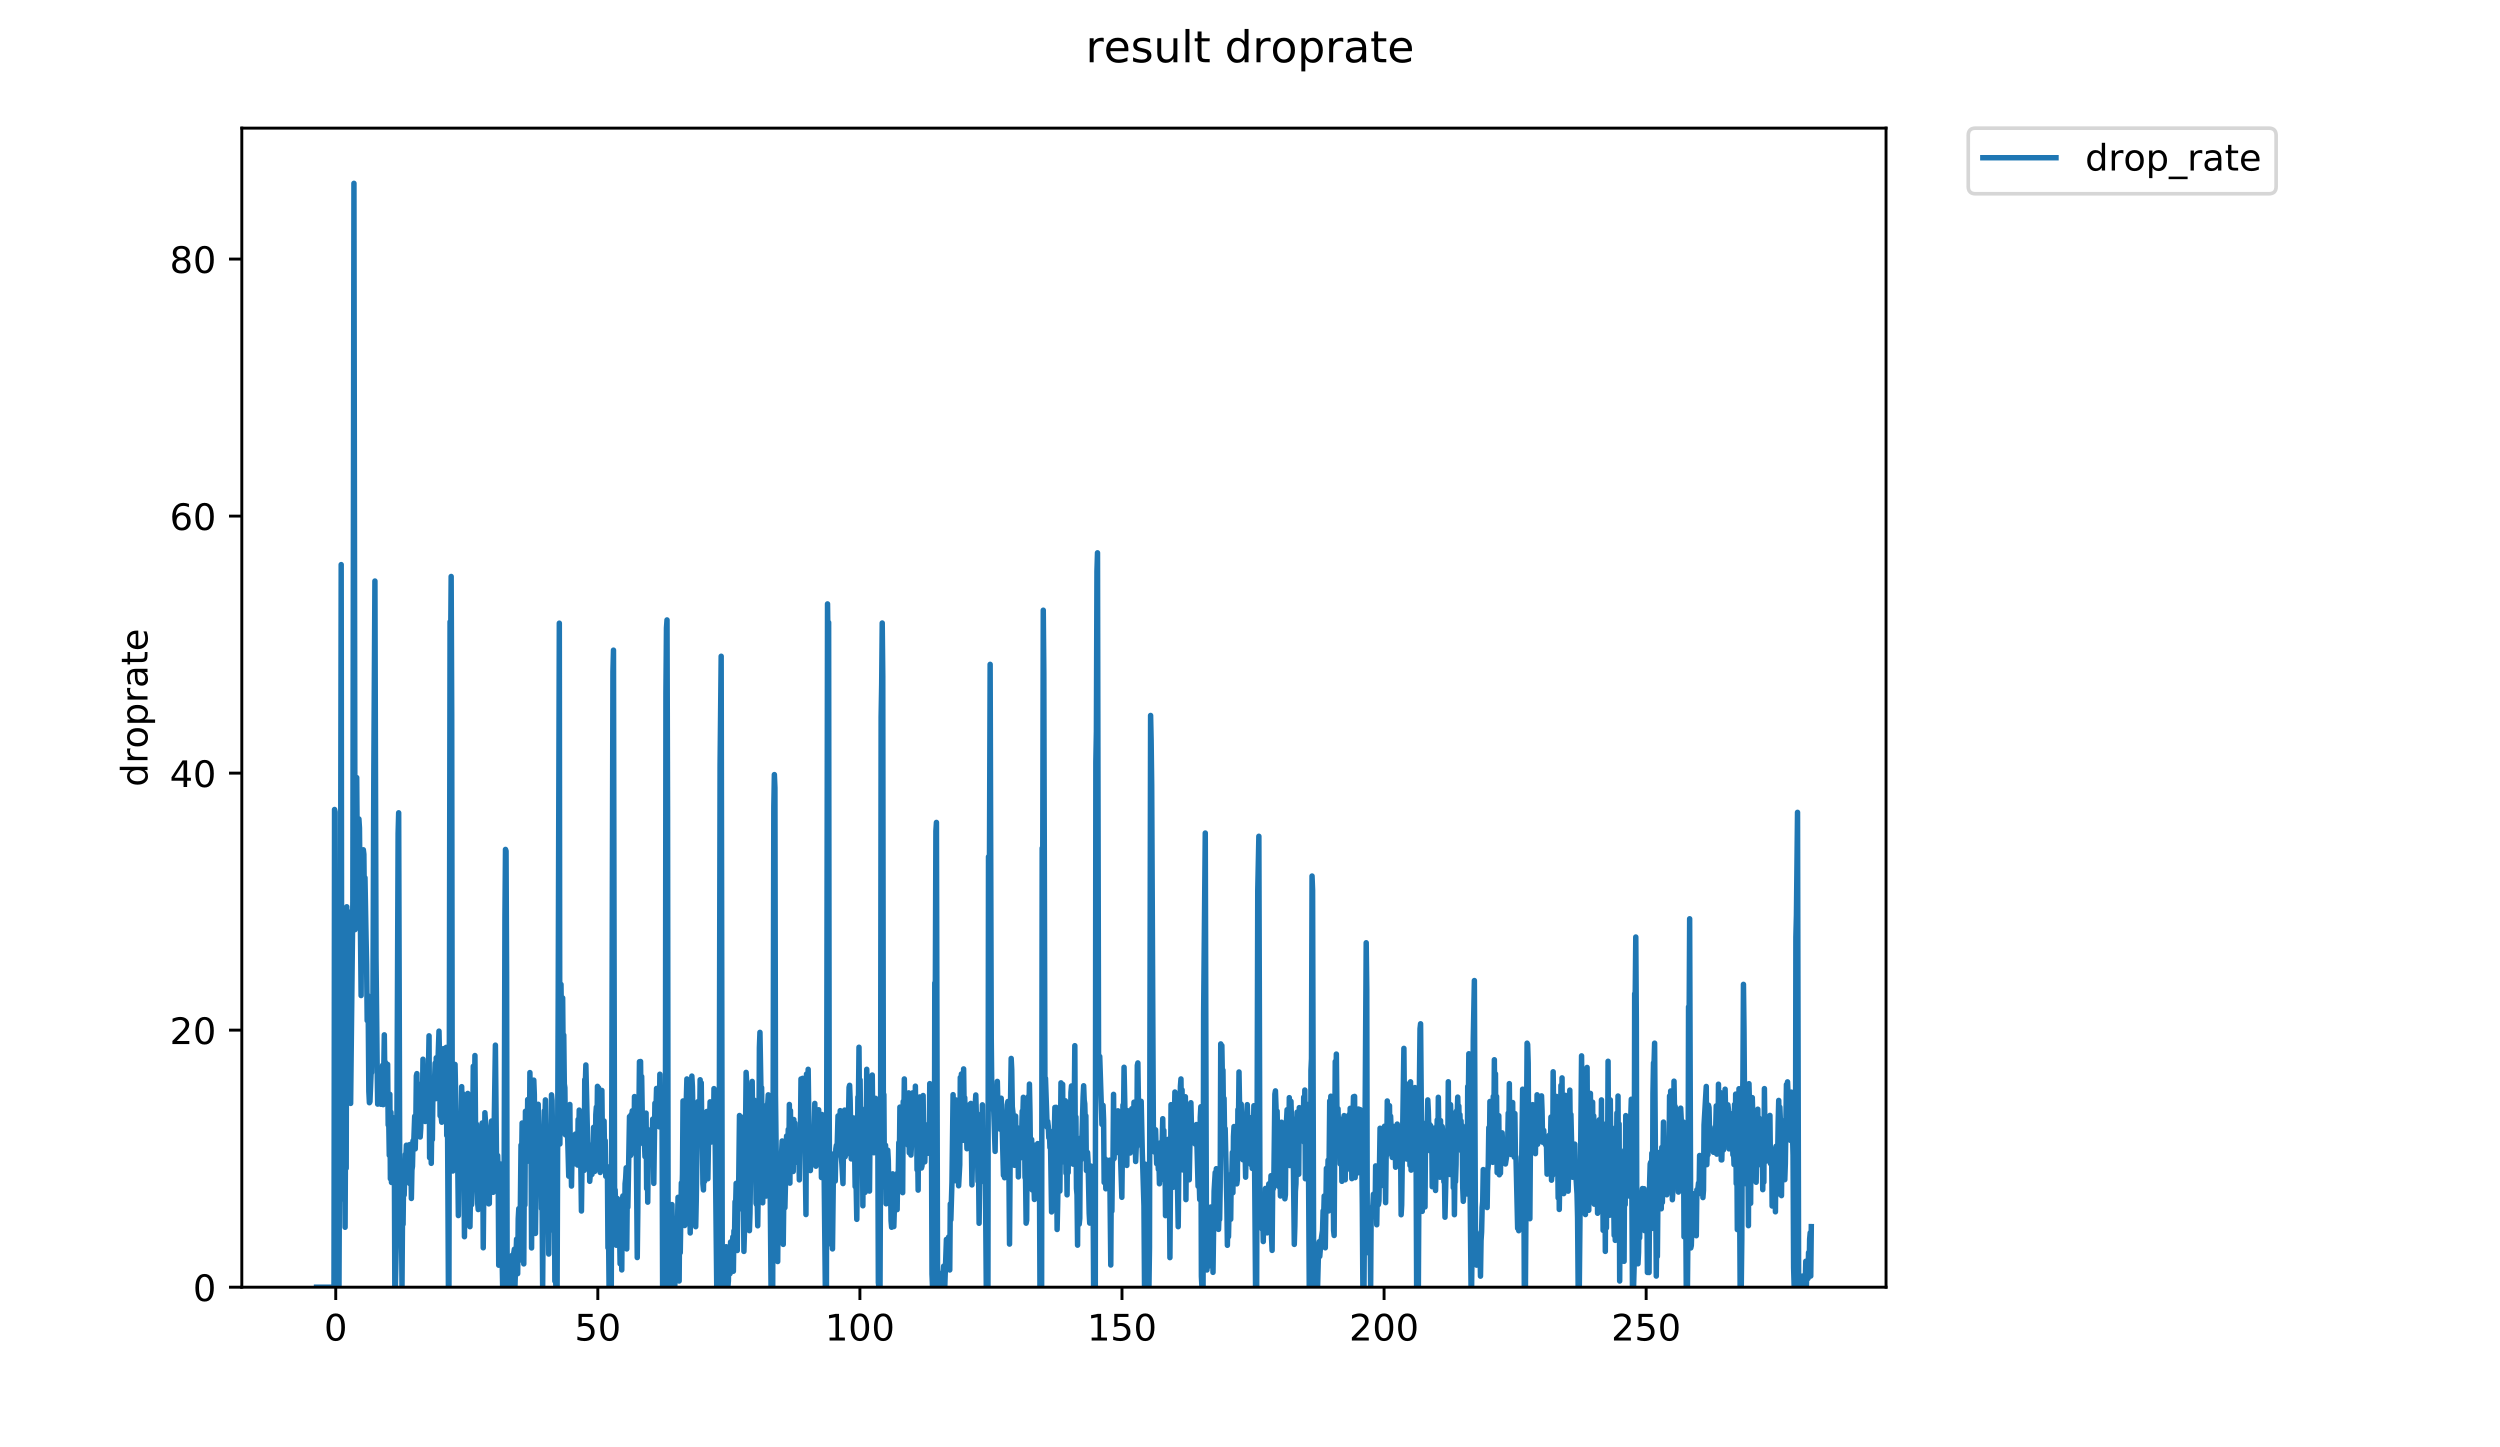 <?xml version="1.0" encoding="utf-8" standalone="no"?>
<!DOCTYPE svg PUBLIC "-//W3C//DTD SVG 1.1//EN"
  "http://www.w3.org/Graphics/SVG/1.1/DTD/svg11.dtd">
<!-- Created with matplotlib (https://matplotlib.org/) -->
<svg height="396pt" version="1.1" viewBox="0 0 684 396" width="684pt" xmlns="http://www.w3.org/2000/svg" xmlns:xlink="http://www.w3.org/1999/xlink">
 <defs>
  <style type="text/css">
*{stroke-linecap:butt;stroke-linejoin:round;}
  </style>
 </defs>
 <g id="figure_1">
  <g id="patch_1">
   <path d="M 0 396 
L 684 396 
L 684 0 
L 0 0 
z
" style="fill:#ffffff;"/>
  </g>
  <g id="axes_1">
   <g id="patch_2">
    <path d="M 66.159 352.174 
L 516.019 352.174 
L 516.019 35.062 
L 66.159 35.062 
z
" style="fill:#ffffff;"/>
   </g>
   <g id="matplotlib.axis_1">
    <g id="xtick_1">
     <g id="line2d_1">
      <defs>
       <path d="M 0 0 
L 0 3.5 
" id="m3910098a20" style="stroke:#000000;stroke-width:0.8;"/>
      </defs>
      <g>
       <use style="stroke:#000000;stroke-width:0.8;" x="91.858" xlink:href="#m3910098a20" y="352.174"/>
      </g>
     </g>
     <g id="text_1">
      <!-- 0 -->
      <defs>
       <path d="M 31.781 66.406 
Q 24.172 66.406 20.328 58.906 
Q 16.5 51.422 16.5 36.375 
Q 16.5 21.391 20.328 13.891 
Q 24.172 6.391 31.781 6.391 
Q 39.453 6.391 43.281 13.891 
Q 47.125 21.391 47.125 36.375 
Q 47.125 51.422 43.281 58.906 
Q 39.453 66.406 31.781 66.406 
z
M 31.781 74.219 
Q 44.047 74.219 50.516 64.516 
Q 56.984 54.828 56.984 36.375 
Q 56.984 17.969 50.516 8.266 
Q 44.047 -1.422 31.781 -1.422 
Q 19.531 -1.422 13.062 8.266 
Q 6.594 17.969 6.594 36.375 
Q 6.594 54.828 13.062 64.516 
Q 19.531 74.219 31.781 74.219 
z
" id="DejaVuSans-48"/>
      </defs>
      <g transform="translate(88.676 366.773)scale(0.1 -0.1)">
       <use xlink:href="#DejaVuSans-48"/>
      </g>
     </g>
    </g>
    <g id="xtick_2">
     <g id="line2d_2">
      <g>
       <use style="stroke:#000000;stroke-width:0.8;" x="163.564" xlink:href="#m3910098a20" y="352.174"/>
      </g>
     </g>
     <g id="text_2">
      <!-- 50 -->
      <defs>
       <path d="M 10.797 72.906 
L 49.516 72.906 
L 49.516 64.594 
L 19.828 64.594 
L 19.828 46.734 
Q 21.969 47.469 24.109 47.828 
Q 26.266 48.188 28.422 48.188 
Q 40.625 48.188 47.75 41.5 
Q 54.891 34.812 54.891 23.391 
Q 54.891 11.625 47.562 5.094 
Q 40.234 -1.422 26.906 -1.422 
Q 22.312 -1.422 17.547 -0.641 
Q 12.797 0.141 7.719 1.703 
L 7.719 11.625 
Q 12.109 9.234 16.797 8.062 
Q 21.484 6.891 26.703 6.891 
Q 35.156 6.891 40.078 11.328 
Q 45.016 15.766 45.016 23.391 
Q 45.016 31 40.078 35.438 
Q 35.156 39.891 26.703 39.891 
Q 22.75 39.891 18.812 39.016 
Q 14.891 38.141 10.797 36.281 
z
" id="DejaVuSans-53"/>
      </defs>
      <g transform="translate(157.201 366.773)scale(0.1 -0.1)">
       <use xlink:href="#DejaVuSans-53"/>
       <use x="63.623" xlink:href="#DejaVuSans-48"/>
      </g>
     </g>
    </g>
    <g id="xtick_3">
     <g id="line2d_3">
      <g>
       <use style="stroke:#000000;stroke-width:0.8;" x="235.27" xlink:href="#m3910098a20" y="352.174"/>
      </g>
     </g>
     <g id="text_3">
      <!-- 100 -->
      <defs>
       <path d="M 12.406 8.297 
L 28.516 8.297 
L 28.516 63.922 
L 10.984 60.406 
L 10.984 69.391 
L 28.422 72.906 
L 38.281 72.906 
L 38.281 8.297 
L 54.391 8.297 
L 54.391 0 
L 12.406 0 
z
" id="DejaVuSans-49"/>
      </defs>
      <g transform="translate(225.727 366.773)scale(0.1 -0.1)">
       <use xlink:href="#DejaVuSans-49"/>
       <use x="63.623" xlink:href="#DejaVuSans-48"/>
       <use x="127.246" xlink:href="#DejaVuSans-48"/>
      </g>
     </g>
    </g>
    <g id="xtick_4">
     <g id="line2d_4">
      <g>
       <use style="stroke:#000000;stroke-width:0.8;" x="306.977" xlink:href="#m3910098a20" y="352.174"/>
      </g>
     </g>
     <g id="text_4">
      <!-- 150 -->
      <g transform="translate(297.433 366.773)scale(0.1 -0.1)">
       <use xlink:href="#DejaVuSans-49"/>
       <use x="63.623" xlink:href="#DejaVuSans-53"/>
       <use x="127.246" xlink:href="#DejaVuSans-48"/>
      </g>
     </g>
    </g>
    <g id="xtick_5">
     <g id="line2d_5">
      <g>
       <use style="stroke:#000000;stroke-width:0.8;" x="378.683" xlink:href="#m3910098a20" y="352.174"/>
      </g>
     </g>
     <g id="text_5">
      <!-- 200 -->
      <defs>
       <path d="M 19.188 8.297 
L 53.609 8.297 
L 53.609 0 
L 7.328 0 
L 7.328 8.297 
Q 12.938 14.109 22.625 23.891 
Q 32.328 33.688 34.812 36.531 
Q 39.547 41.844 41.422 45.531 
Q 43.312 49.219 43.312 52.781 
Q 43.312 58.594 39.234 62.25 
Q 35.156 65.922 28.609 65.922 
Q 23.969 65.922 18.812 64.312 
Q 13.672 62.703 7.812 59.422 
L 7.812 69.391 
Q 13.766 71.781 18.938 73 
Q 24.125 74.219 28.422 74.219 
Q 39.75 74.219 46.484 68.547 
Q 53.219 62.891 53.219 53.422 
Q 53.219 48.922 51.531 44.891 
Q 49.859 40.875 45.406 35.406 
Q 44.188 33.984 37.641 27.219 
Q 31.109 20.453 19.188 8.297 
z
" id="DejaVuSans-50"/>
      </defs>
      <g transform="translate(369.139 366.773)scale(0.1 -0.1)">
       <use xlink:href="#DejaVuSans-50"/>
       <use x="63.623" xlink:href="#DejaVuSans-48"/>
       <use x="127.246" xlink:href="#DejaVuSans-48"/>
      </g>
     </g>
    </g>
    <g id="xtick_6">
     <g id="line2d_6">
      <g>
       <use style="stroke:#000000;stroke-width:0.8;" x="450.389" xlink:href="#m3910098a20" y="352.174"/>
      </g>
     </g>
     <g id="text_6">
      <!-- 250 -->
      <g transform="translate(440.846 366.773)scale(0.1 -0.1)">
       <use xlink:href="#DejaVuSans-50"/>
       <use x="63.623" xlink:href="#DejaVuSans-53"/>
       <use x="127.246" xlink:href="#DejaVuSans-48"/>
      </g>
     </g>
    </g>
   </g>
   <g id="matplotlib.axis_2">
    <g id="ytick_1">
     <g id="line2d_7">
      <defs>
       <path d="M 0 0 
L -3.5 0 
" id="m6b0bd83176" style="stroke:#000000;stroke-width:0.8;"/>
      </defs>
      <g>
       <use style="stroke:#000000;stroke-width:0.8;" x="66.159" xlink:href="#m6b0bd83176" y="352.174"/>
      </g>
     </g>
     <g id="text_7">
      <!-- 0 -->
      <g transform="translate(52.796 355.973)scale(0.1 -0.1)">
       <use xlink:href="#DejaVuSans-48"/>
      </g>
     </g>
    </g>
    <g id="ytick_2">
     <g id="line2d_8">
      <g>
       <use style="stroke:#000000;stroke-width:0.8;" x="66.159" xlink:href="#m6b0bd83176" y="281.851"/>
      </g>
     </g>
     <g id="text_8">
      <!-- 20 -->
      <g transform="translate(46.434 285.65)scale(0.1 -0.1)">
       <use xlink:href="#DejaVuSans-50"/>
       <use x="63.623" xlink:href="#DejaVuSans-48"/>
      </g>
     </g>
    </g>
    <g id="ytick_3">
     <g id="line2d_9">
      <g>
       <use style="stroke:#000000;stroke-width:0.8;" x="66.159" xlink:href="#m6b0bd83176" y="211.528"/>
      </g>
     </g>
     <g id="text_9">
      <!-- 40 -->
      <defs>
       <path d="M 37.797 64.312 
L 12.891 25.391 
L 37.797 25.391 
z
M 35.203 72.906 
L 47.609 72.906 
L 47.609 25.391 
L 58.016 25.391 
L 58.016 17.188 
L 47.609 17.188 
L 47.609 0 
L 37.797 0 
L 37.797 17.188 
L 4.891 17.188 
L 4.891 26.703 
z
" id="DejaVuSans-52"/>
      </defs>
      <g transform="translate(46.434 215.327)scale(0.1 -0.1)">
       <use xlink:href="#DejaVuSans-52"/>
       <use x="63.623" xlink:href="#DejaVuSans-48"/>
      </g>
     </g>
    </g>
    <g id="ytick_4">
     <g id="line2d_10">
      <g>
       <use style="stroke:#000000;stroke-width:0.8;" x="66.159" xlink:href="#m6b0bd83176" y="141.205"/>
      </g>
     </g>
     <g id="text_10">
      <!-- 60 -->
      <defs>
       <path d="M 33.016 40.375 
Q 26.375 40.375 22.484 35.828 
Q 18.609 31.297 18.609 23.391 
Q 18.609 15.531 22.484 10.953 
Q 26.375 6.391 33.016 6.391 
Q 39.656 6.391 43.531 10.953 
Q 47.406 15.531 47.406 23.391 
Q 47.406 31.297 43.531 35.828 
Q 39.656 40.375 33.016 40.375 
z
M 52.594 71.297 
L 52.594 62.312 
Q 48.875 64.062 45.094 64.984 
Q 41.312 65.922 37.594 65.922 
Q 27.828 65.922 22.672 59.328 
Q 17.531 52.734 16.797 39.406 
Q 19.672 43.656 24.016 45.922 
Q 28.375 48.188 33.594 48.188 
Q 44.578 48.188 50.953 41.516 
Q 57.328 34.859 57.328 23.391 
Q 57.328 12.156 50.688 5.359 
Q 44.047 -1.422 33.016 -1.422 
Q 20.359 -1.422 13.672 8.266 
Q 6.984 17.969 6.984 36.375 
Q 6.984 53.656 15.188 63.938 
Q 23.391 74.219 37.203 74.219 
Q 40.922 74.219 44.703 73.484 
Q 48.484 72.75 52.594 71.297 
z
" id="DejaVuSans-54"/>
      </defs>
      <g transform="translate(46.434 145.004)scale(0.1 -0.1)">
       <use xlink:href="#DejaVuSans-54"/>
       <use x="63.623" xlink:href="#DejaVuSans-48"/>
      </g>
     </g>
    </g>
    <g id="ytick_5">
     <g id="line2d_11">
      <g>
       <use style="stroke:#000000;stroke-width:0.8;" x="66.159" xlink:href="#m6b0bd83176" y="70.882"/>
      </g>
     </g>
     <g id="text_11">
      <!-- 80 -->
      <defs>
       <path d="M 31.781 34.625 
Q 24.75 34.625 20.719 30.859 
Q 16.703 27.094 16.703 20.516 
Q 16.703 13.922 20.719 10.156 
Q 24.75 6.391 31.781 6.391 
Q 38.812 6.391 42.859 10.172 
Q 46.922 13.969 46.922 20.516 
Q 46.922 27.094 42.891 30.859 
Q 38.875 34.625 31.781 34.625 
z
M 21.922 38.812 
Q 15.578 40.375 12.031 44.719 
Q 8.5 49.078 8.5 55.328 
Q 8.5 64.062 14.719 69.141 
Q 20.953 74.219 31.781 74.219 
Q 42.672 74.219 48.875 69.141 
Q 55.078 64.062 55.078 55.328 
Q 55.078 49.078 51.531 44.719 
Q 48 40.375 41.703 38.812 
Q 48.828 37.156 52.797 32.312 
Q 56.781 27.484 56.781 20.516 
Q 56.781 9.906 50.312 4.234 
Q 43.844 -1.422 31.781 -1.422 
Q 19.734 -1.422 13.25 4.234 
Q 6.781 9.906 6.781 20.516 
Q 6.781 27.484 10.781 32.312 
Q 14.797 37.156 21.922 38.812 
z
M 18.312 54.391 
Q 18.312 48.734 21.844 45.562 
Q 25.391 42.391 31.781 42.391 
Q 38.141 42.391 41.719 45.562 
Q 45.312 48.734 45.312 54.391 
Q 45.312 60.062 41.719 63.234 
Q 38.141 66.406 31.781 66.406 
Q 25.391 66.406 21.844 63.234 
Q 18.312 60.062 18.312 54.391 
z
" id="DejaVuSans-56"/>
      </defs>
      <g transform="translate(46.434 74.681)scale(0.1 -0.1)">
       <use xlink:href="#DejaVuSans-56"/>
       <use x="63.623" xlink:href="#DejaVuSans-48"/>
      </g>
     </g>
    </g>
    <g id="text_12">
     <!-- droprate -->
     <defs>
      <path d="M 45.406 46.391 
L 45.406 75.984 
L 54.391 75.984 
L 54.391 0 
L 45.406 0 
L 45.406 8.203 
Q 42.578 3.328 38.25 0.953 
Q 33.938 -1.422 27.875 -1.422 
Q 17.969 -1.422 11.734 6.484 
Q 5.516 14.406 5.516 27.297 
Q 5.516 40.188 11.734 48.094 
Q 17.969 56 27.875 56 
Q 33.938 56 38.25 53.625 
Q 42.578 51.266 45.406 46.391 
z
M 14.797 27.297 
Q 14.797 17.391 18.875 11.75 
Q 22.953 6.109 30.078 6.109 
Q 37.203 6.109 41.297 11.75 
Q 45.406 17.391 45.406 27.297 
Q 45.406 37.203 41.297 42.844 
Q 37.203 48.484 30.078 48.484 
Q 22.953 48.484 18.875 42.844 
Q 14.797 37.203 14.797 27.297 
z
" id="DejaVuSans-100"/>
      <path d="M 41.109 46.297 
Q 39.594 47.172 37.812 47.578 
Q 36.031 48 33.891 48 
Q 26.266 48 22.188 43.047 
Q 18.109 38.094 18.109 28.812 
L 18.109 0 
L 9.078 0 
L 9.078 54.688 
L 18.109 54.688 
L 18.109 46.188 
Q 20.953 51.172 25.484 53.578 
Q 30.031 56 36.531 56 
Q 37.453 56 38.578 55.875 
Q 39.703 55.766 41.062 55.516 
z
" id="DejaVuSans-114"/>
      <path d="M 30.609 48.391 
Q 23.391 48.391 19.188 42.75 
Q 14.984 37.109 14.984 27.297 
Q 14.984 17.484 19.156 11.844 
Q 23.344 6.203 30.609 6.203 
Q 37.797 6.203 41.984 11.859 
Q 46.188 17.531 46.188 27.297 
Q 46.188 37.016 41.984 42.703 
Q 37.797 48.391 30.609 48.391 
z
M 30.609 56 
Q 42.328 56 49.016 48.375 
Q 55.719 40.766 55.719 27.297 
Q 55.719 13.875 49.016 6.219 
Q 42.328 -1.422 30.609 -1.422 
Q 18.844 -1.422 12.172 6.219 
Q 5.516 13.875 5.516 27.297 
Q 5.516 40.766 12.172 48.375 
Q 18.844 56 30.609 56 
z
" id="DejaVuSans-111"/>
      <path d="M 18.109 8.203 
L 18.109 -20.797 
L 9.078 -20.797 
L 9.078 54.688 
L 18.109 54.688 
L 18.109 46.391 
Q 20.953 51.266 25.266 53.625 
Q 29.594 56 35.594 56 
Q 45.562 56 51.781 48.094 
Q 58.016 40.188 58.016 27.297 
Q 58.016 14.406 51.781 6.484 
Q 45.562 -1.422 35.594 -1.422 
Q 29.594 -1.422 25.266 0.953 
Q 20.953 3.328 18.109 8.203 
z
M 48.688 27.297 
Q 48.688 37.203 44.609 42.844 
Q 40.531 48.484 33.406 48.484 
Q 26.266 48.484 22.188 42.844 
Q 18.109 37.203 18.109 27.297 
Q 18.109 17.391 22.188 11.75 
Q 26.266 6.109 33.406 6.109 
Q 40.531 6.109 44.609 11.75 
Q 48.688 17.391 48.688 27.297 
z
" id="DejaVuSans-112"/>
      <path d="M 34.281 27.484 
Q 23.391 27.484 19.188 25 
Q 14.984 22.516 14.984 16.5 
Q 14.984 11.719 18.141 8.906 
Q 21.297 6.109 26.703 6.109 
Q 34.188 6.109 38.703 11.406 
Q 43.219 16.703 43.219 25.484 
L 43.219 27.484 
z
M 52.203 31.203 
L 52.203 0 
L 43.219 0 
L 43.219 8.297 
Q 40.141 3.328 35.547 0.953 
Q 30.953 -1.422 24.312 -1.422 
Q 15.922 -1.422 10.953 3.297 
Q 6 8.016 6 15.922 
Q 6 25.141 12.172 29.828 
Q 18.359 34.516 30.609 34.516 
L 43.219 34.516 
L 43.219 35.406 
Q 43.219 41.609 39.141 45 
Q 35.062 48.391 27.688 48.391 
Q 23 48.391 18.547 47.266 
Q 14.109 46.141 10.016 43.891 
L 10.016 52.203 
Q 14.938 54.109 19.578 55.047 
Q 24.219 56 28.609 56 
Q 40.484 56 46.344 49.844 
Q 52.203 43.703 52.203 31.203 
z
" id="DejaVuSans-97"/>
      <path d="M 18.312 70.219 
L 18.312 54.688 
L 36.812 54.688 
L 36.812 47.703 
L 18.312 47.703 
L 18.312 18.016 
Q 18.312 11.328 20.141 9.422 
Q 21.969 7.516 27.594 7.516 
L 36.812 7.516 
L 36.812 0 
L 27.594 0 
Q 17.188 0 13.234 3.875 
Q 9.281 7.766 9.281 18.016 
L 9.281 47.703 
L 2.688 47.703 
L 2.688 54.688 
L 9.281 54.688 
L 9.281 70.219 
z
" id="DejaVuSans-116"/>
      <path d="M 56.203 29.594 
L 56.203 25.203 
L 14.891 25.203 
Q 15.484 15.922 20.484 11.062 
Q 25.484 6.203 34.422 6.203 
Q 39.594 6.203 44.453 7.469 
Q 49.312 8.734 54.109 11.281 
L 54.109 2.781 
Q 49.266 0.734 44.188 -0.344 
Q 39.109 -1.422 33.891 -1.422 
Q 20.797 -1.422 13.156 6.188 
Q 5.516 13.812 5.516 26.812 
Q 5.516 40.234 12.766 48.109 
Q 20.016 56 32.328 56 
Q 43.359 56 49.781 48.891 
Q 56.203 41.797 56.203 29.594 
z
M 47.219 32.234 
Q 47.125 39.594 43.094 43.984 
Q 39.062 48.391 32.422 48.391 
Q 24.906 48.391 20.391 44.141 
Q 15.875 39.891 15.188 32.172 
z
" id="DejaVuSans-101"/>
     </defs>
     <g transform="translate(40.354 215.236)rotate(-90)scale(0.1 -0.1)">
      <use xlink:href="#DejaVuSans-100"/>
      <use x="63.477" xlink:href="#DejaVuSans-114"/>
      <use x="104.559" xlink:href="#DejaVuSans-111"/>
      <use x="165.74" xlink:href="#DejaVuSans-112"/>
      <use x="229.217" xlink:href="#DejaVuSans-114"/>
      <use x="270.33" xlink:href="#DejaVuSans-97"/>
      <use x="331.609" xlink:href="#DejaVuSans-116"/>
      <use x="370.818" xlink:href="#DejaVuSans-101"/>
     </g>
    </g>
   </g>
   <g id="line2d_12">
    <path clip-path="url(#p2bb40635d4)" d="M 86.607 352.174 
L 91.379 352.174 
L 91.533 221.476 
L 91.685 222.157 
L 91.836 352.174 
L 92.746 352.174 
L 92.898 315.708 
L 93.049 328.285 
L 93.351 154.477 
L 93.503 312.526 
L 93.655 281.249 
L 93.807 288.735 
L 94.112 326.578 
L 94.264 308.605 
L 94.415 335.781 
L 94.568 303.329 
L 94.719 319.63 
L 94.872 248.091 
L 95.023 263.851 
L 95.174 249.353 
L 95.477 278.291 
L 95.628 278.026 
L 95.78 276.375 
L 95.931 301.895 
L 96.536 246.757 
L 96.838 50.163 
L 97.139 254.354 
L 97.29 222.259 
L 97.592 212.741 
L 97.745 232.739 
L 97.896 227.658 
L 98.046 230.811 
L 98.197 224.069 
L 98.348 226.525 
L 98.8 272.385 
L 98.951 240.036 
L 99.253 264.102 
L 99.404 232.497 
L 99.555 233.732 
L 99.705 247.767 
L 99.856 240.143 
L 100.158 256.769 
L 100.309 263.849 
L 100.46 279.229 
L 100.612 272.323 
L 100.763 279.438 
L 100.915 298.595 
L 101.066 301.703 
L 101.218 301.464 
L 101.521 293.795 
L 101.671 293.459 
L 101.822 276.997 
L 101.974 288.917 
L 102.276 211.393 
L 102.578 158.972 
L 102.879 262.077 
L 103.183 291.447 
L 103.334 302.087 
L 103.638 294.411 
L 103.789 300.644 
L 103.94 294.809 
L 104.09 296.55 
L 104.241 302.137 
L 104.393 299.835 
L 104.544 300.208 
L 104.695 291.435 
L 104.846 302.231 
L 105.148 283.131 
L 105.299 295.647 
L 105.45 290.642 
L 105.601 291.493 
L 105.752 296.389 
L 106.054 291.214 
L 106.205 307.802 
L 106.356 306.37 
L 106.507 316.102 
L 106.658 299.398 
L 106.809 322.508 
L 106.961 304.303 
L 107.111 323.519 
L 107.263 321.863 
L 107.414 316.171 
L 107.565 305.785 
L 107.868 308.727 
L 108.019 352.174 
L 108.17 352.174 
L 108.472 337.664 
L 108.925 227.995 
L 109.076 222.383 
L 109.379 325.384 
L 109.53 338.339 
L 109.831 332.265 
L 109.983 352.174 
L 110.133 331.61 
L 110.285 334.965 
L 110.436 321.248 
L 110.587 326.963 
L 110.889 315.835 
L 111.04 316.811 
L 111.191 313.331 
L 111.342 318.092 
L 111.492 315.055 
L 111.643 318.495 
L 111.946 313.218 
L 112.097 323.829 
L 112.248 323.856 
L 112.399 313.068 
L 112.55 327.902 
L 112.701 320.117 
L 112.851 319.105 
L 113.003 312.095 
L 113.154 313.816 
L 113.457 305.404 
L 113.609 314.334 
L 113.76 307.76 
L 113.911 294.356 
L 114.062 293.741 
L 114.213 309.237 
L 114.363 296.496 
L 114.515 305.023 
L 114.666 304.64 
L 114.969 311.085 
L 115.119 308.644 
L 115.27 296.834 
L 115.422 303.814 
L 115.573 302.424 
L 115.724 289.807 
L 115.876 299.549 
L 116.027 300.496 
L 116.33 306.837 
L 116.632 292.618 
L 116.782 294.416 
L 116.933 299.921 
L 117.085 300.308 
L 117.386 283.402 
L 117.538 316.743 
L 117.689 309.229 
L 117.841 312.066 
L 117.993 318.288 
L 118.145 306.794 
L 118.296 311.797 
L 118.447 298.572 
L 118.597 296.55 
L 118.748 299.871 
L 119.05 290.877 
L 119.202 300.604 
L 119.353 289.41 
L 119.504 297.898 
L 119.655 289.41 
L 119.806 290.994 
L 120.108 282.121 
L 120.259 289.254 
L 120.41 305.27 
L 120.562 300.17 
L 120.713 305.696 
L 120.864 307.043 
L 121.015 296.709 
L 121.167 297.898 
L 121.319 286.912 
L 121.471 296.815 
L 121.623 298.828 
L 121.774 293.853 
L 121.925 296.603 
L 122.076 286.562 
L 122.227 310.669 
L 122.378 294.301 
L 122.683 352.174 
L 122.834 352.174 
L 123.135 170.118 
L 123.286 177.546 
L 123.438 157.728 
L 123.589 195.714 
L 123.74 312.731 
L 123.892 320.392 
L 124.044 303.571 
L 124.499 291.228 
L 124.803 306.384 
L 124.954 306.033 
L 125.105 307.337 
L 125.407 332.584 
L 125.558 316.44 
L 125.71 320.636 
L 125.861 318.495 
L 126.011 322.142 
L 126.162 315.358 
L 126.314 297.307 
L 126.466 306.545 
L 126.618 299.214 
L 126.92 318.831 
L 127.071 338.366 
L 127.373 306.37 
L 127.524 332.265 
L 127.825 299.584 
L 127.977 299.163 
L 128.128 313.743 
L 128.429 312.993 
L 128.58 335.624 
L 128.882 317.384 
L 129.033 329.609 
L 129.186 325.025 
L 129.489 291.725 
L 129.639 295.484 
L 129.791 305.27 
L 129.941 288.796 
L 130.243 323.91 
L 130.394 307.589 
L 130.696 329.25 
L 130.847 330.936 
L 130.998 326.602 
L 131.151 313.701 
L 131.302 315.87 
L 131.453 312.47 
L 131.758 325.28 
L 131.909 307.259 
L 132.061 314.897 
L 132.212 341.397 
L 132.364 325.384 
L 132.515 327.994 
L 132.667 304.441 
L 132.818 306.707 
L 133.12 322.845 
L 133.272 315.638 
L 133.423 326.866 
L 133.575 321.248 
L 133.726 329.381 
L 133.878 329.294 
L 134.029 311.046 
L 134.482 306.707 
L 134.935 326.216 
L 135.541 285.952 
L 135.845 317.248 
L 135.997 324.406 
L 136.148 316.137 
L 136.3 320.27 
L 136.452 346.164 
L 136.906 318.462 
L 137.528 352.174 
L 137.844 352.174 
L 138.15 250.861 
L 138.303 232.404 
L 138.454 232.846 
L 138.606 267.036 
L 138.758 352.174 
L 138.91 352.174 
L 139.212 345.781 
L 139.364 345.793 
L 139.515 352.174 
L 139.818 346.141 
L 139.97 345.458 
L 140.122 343.451 
L 140.273 349.817 
L 140.424 350.833 
L 140.576 342.78 
L 140.728 341.783 
L 140.879 352.174 
L 141.333 339.027 
L 141.635 348.48 
L 141.787 333.457 
L 141.939 330.681 
L 142.092 344.842 
L 142.244 341.468 
L 142.548 313.292 
L 142.7 318.959 
L 142.851 307.259 
L 143.003 317.952 
L 143.155 318.751 
L 143.307 345.806 
L 143.459 319.965 
L 143.611 329.695 
L 143.763 304.044 
L 143.915 312.104 
L 144.068 314.071 
L 144.22 317.748 
L 144.371 300.841 
L 144.523 313.255 
L 144.675 307.763 
L 144.827 315.939 
L 144.98 293.46 
L 145.283 310.946 
L 145.435 341.438 
L 145.587 318.99 
L 145.738 315.233 
L 146.042 295.527 
L 146.193 299.483 
L 146.496 337.468 
L 146.949 302.948 
L 147.101 315.268 
L 147.252 302.135 
L 147.404 311.242 
L 147.556 310.65 
L 147.708 315.604 
L 147.86 311.655 
L 148.012 314.633 
L 148.163 330.701 
L 148.315 328.733 
L 148.467 352.174 
L 148.77 311.539 
L 148.922 303.907 
L 149.073 306.957 
L 149.224 300.932 
L 149.375 312.693 
L 149.679 315.303 
L 149.83 311.913 
L 150.134 343.107 
L 150.436 309.778 
L 150.588 330.387 
L 150.892 299.549 
L 151.044 301.085 
L 151.501 336.741 
L 151.652 317.281 
L 151.804 350.497 
L 151.956 349.493 
L 152.112 352.174 
L 152.424 352.174 
L 152.727 272.399 
L 153.03 170.501 
L 153.182 312.994 
L 153.485 269.322 
L 153.637 280.169 
L 153.788 305.203 
L 153.94 273.027 
L 154.09 289.867 
L 154.243 283.191 
L 154.395 296.585 
L 154.547 297.59 
L 154.698 310.491 
L 154.849 305.023 
L 155.002 308.765 
L 155.154 305.494 
L 155.607 321.804 
L 155.909 302.185 
L 156.059 319.073 
L 156.21 316.068 
L 156.361 324.504 
L 156.513 314.669 
L 156.664 318.43 
L 156.815 314.417 
L 156.966 314.718 
L 157.116 313.706 
L 157.267 318.397 
L 157.418 310.291 
L 157.569 310.371 
L 157.719 311.98 
L 157.871 311.539 
L 158.022 318.767 
L 158.173 306.282 
L 158.324 313.853 
L 158.475 303.722 
L 158.93 320.209 
L 159.081 331.333 
L 159.384 306.384 
L 159.838 320.209 
L 159.988 295.375 
L 160.139 296.887 
L 160.29 291.376 
L 160.895 317.55 
L 161.046 319.442 
L 161.198 313.853 
L 161.349 323.21 
L 161.499 321.467 
L 161.65 321.496 
L 161.802 316.508 
L 161.953 321.337 
L 162.104 313.068 
L 162.256 316.542 
L 162.407 308.433 
L 162.558 311.681 
L 162.709 320.515 
L 162.86 319.873 
L 163.011 304.977 
L 163.162 302.908 
L 163.313 310.709 
L 163.464 297.224 
L 163.615 306.414 
L 163.766 297.613 
L 163.917 302.57 
L 164.068 302.955 
L 164.219 320.792 
L 164.37 311.006 
L 164.521 311.164 
L 164.672 298.338 
L 164.824 312.508 
L 164.975 312.356 
L 165.126 318.559 
L 165.277 306.707 
L 165.428 317.451 
L 165.579 312.057 
L 165.73 321.833 
L 165.881 321.248 
L 166.033 319.325 
L 166.184 319.2 
L 166.335 341.397 
L 166.487 336.375 
L 166.639 352.174 
L 167.244 352.174 
L 167.698 183.748 
L 167.849 177.884 
L 168.151 330.895 
L 168.302 325.542 
L 168.452 330.219 
L 168.603 340.701 
L 168.754 340.352 
L 168.905 327.902 
L 169.056 332.265 
L 169.207 329.228 
L 169.359 328.733 
L 169.661 345.769 
L 169.812 328.935 
L 169.964 332.341 
L 170.115 347.454 
L 170.265 328.53 
L 170.416 327.203 
L 170.718 334.375 
L 170.87 336.085 
L 171.021 323.856 
L 171.174 322.484 
L 171.325 319.505 
L 171.476 341.713 
L 171.627 326.241 
L 171.778 330.303 
L 172.233 305.494 
L 172.384 315.835 
L 172.535 316.137 
L 172.686 304.932 
L 172.837 305.9 
L 172.988 303.92 
L 173.139 313.181 
L 173.29 310.115 
L 173.443 315.443 
L 173.594 300.021 
L 173.746 308.389 
L 173.898 302.901 
L 174.049 309.064 
L 174.352 344.068 
L 174.502 331.57 
L 174.653 309.237 
L 174.804 304.303 
L 174.955 290.481 
L 175.106 305.023 
L 175.257 290.422 
L 175.407 304.887 
L 175.558 294.527 
L 175.709 303.874 
L 175.86 305.27 
L 176.01 312.993 
L 176.162 308.307 
L 176.465 316.445 
L 176.767 304.549 
L 176.918 325.205 
L 177.068 308.857 
L 177.219 328.913 
L 177.37 314.646 
L 177.52 317.722 
L 177.671 310.331 
L 177.974 317.447 
L 178.125 311.461 
L 178.276 310.251 
L 178.427 312.018 
L 178.577 306.194 
L 178.728 311.603 
L 178.879 323.774 
L 179.18 301.847 
L 179.331 308.349 
L 179.633 297.794 
L 179.784 299.432 
L 179.934 304.457 
L 180.085 300.784 
L 180.387 308.307 
L 180.537 293.908 
L 180.688 306.238 
L 180.839 300.208 
L 180.99 301.895 
L 181.14 305.225 
L 181.291 352.174 
L 181.893 352.174 
L 182.043 324.113 
L 182.194 189.578 
L 182.345 171.815 
L 182.495 169.618 
L 182.646 222.134 
L 182.796 338.299 
L 182.947 352.174 
L 183.248 337.298 
L 183.398 336.637 
L 183.549 349.131 
L 183.852 329.57 
L 184.155 352.174 
L 184.306 333.296 
L 184.607 352.174 
L 184.758 347.792 
L 185.059 336.622 
L 185.362 334.694 
L 185.513 327.588 
L 185.815 350.487 
L 185.966 330.936 
L 186.117 342.735 
L 186.42 323.656 
L 186.572 327.035 
L 186.723 321.219 
L 186.874 301.22 
L 187.025 308.727 
L 187.327 335.302 
L 187.478 304.595 
L 187.629 306.121 
L 187.931 295.201 
L 188.082 316.811 
L 188.233 306.457 
L 188.385 317.55 
L 188.536 307.294 
L 188.838 337.341 
L 189.29 294.416 
L 189.442 297.255 
L 189.594 305.247 
L 189.745 304.977 
L 189.896 313.669 
L 190.046 315.322 
L 190.197 332.602 
L 190.347 335.624 
L 190.499 328.239 
L 190.801 306.326 
L 190.952 301.415 
L 191.103 310.075 
L 191.255 306.121 
L 191.406 308.686 
L 191.557 295.419 
L 191.709 303.19 
L 191.861 296.251 
L 192.012 309.064 
L 192.163 311.006 
L 192.314 323.883 
L 192.465 325.567 
L 192.616 315.055 
L 192.767 323.237 
L 192.918 313.031 
L 193.07 312.957 
L 193.222 310.355 
L 193.373 304.104 
L 193.525 309.106 
L 193.676 322.508 
L 193.979 304.104 
L 194.131 306.967 
L 194.282 301.464 
L 194.586 312.47 
L 194.737 312.286 
L 194.889 310.315 
L 195.041 306.209 
L 195.192 311.461 
L 195.343 297.846 
L 195.495 310.571 
L 195.647 309.605 
L 196.101 352.174 
L 196.709 352.174 
L 197.012 209.373 
L 197.315 179.551 
L 197.619 352.174 
L 197.772 345.483 
L 197.923 344.479 
L 198.075 352.174 
L 198.226 343.754 
L 198.377 345.464 
L 198.681 341.102 
L 198.832 341.428 
L 199.136 352.174 
L 199.287 350.495 
L 199.439 341.407 
L 199.59 343.754 
L 199.741 348.476 
L 199.893 339.807 
L 200.044 345.101 
L 200.196 344.122 
L 200.499 338.418 
L 200.651 347.813 
L 200.803 336.755 
L 200.955 339.089 
L 201.107 328.778 
L 201.258 330.345 
L 201.411 323.764 
L 201.563 328.04 
L 201.715 342.138 
L 201.867 325.694 
L 202.018 331.037 
L 202.322 305.203 
L 202.473 322.508 
L 202.624 309.778 
L 202.776 307.763 
L 202.928 309.311 
L 203.079 305.696 
L 203.23 311.085 
L 203.533 342.388 
L 203.683 337.018 
L 204.137 293.404 
L 204.439 299.145 
L 204.892 330.956 
L 205.043 336.711 
L 205.195 332.005 
L 205.497 309.697 
L 205.648 306.414 
L 205.799 295.875 
L 205.95 309.064 
L 206.101 301.318 
L 206.252 313.068 
L 206.404 301.03 
L 206.555 321.189 
L 206.706 309.442 
L 206.857 329.25 
L 207.01 329.596 
L 207.162 328.04 
L 207.314 335.383 
L 207.617 314.261 
L 207.769 286.602 
L 207.921 282.454 
L 208.224 299.684 
L 208.375 297.561 
L 208.679 329.09 
L 208.831 319.692 
L 208.983 322.677 
L 209.134 321.672 
L 209.438 308.641 
L 209.589 327.251 
L 209.893 302.183 
L 210.045 302.231 
L 210.197 299.549 
L 210.349 307.344 
L 210.501 300.17 
L 210.956 352.174 
L 211.411 352.174 
L 211.715 220.779 
L 211.867 211.931 
L 212.018 215.547 
L 212.17 299.499 
L 212.474 324.636 
L 212.626 330.387 
L 212.778 345.155 
L 212.93 325.05 
L 213.082 337.091 
L 213.234 337.788 
L 213.386 335.447 
L 213.689 317.214 
L 213.84 315.534 
L 213.992 312.172 
L 214.295 340.465 
L 214.447 327.729 
L 214.751 330.428 
L 215.207 310.808 
L 215.509 319.873 
L 215.661 309.017 
L 215.813 318.959 
L 215.965 302.183 
L 216.117 323.71 
L 216.269 303.861 
L 216.42 318.655 
L 216.572 308.558 
L 216.724 317.113 
L 216.876 310.571 
L 217.027 320.515 
L 217.179 306.297 
L 217.331 309.9 
L 217.483 307.259 
L 217.635 318.017 
L 217.787 309.605 
L 217.939 314.334 
L 218.09 313.106 
L 218.241 314.79 
L 218.393 311.99 
L 218.544 313.816 
L 218.697 322.817 
L 218.849 309.311 
L 219 309.188 
L 219.151 295.201 
L 219.302 295.256 
L 219.453 296.212 
L 219.605 295.028 
L 219.756 305.741 
L 219.907 305.741 
L 220.058 303.676 
L 220.209 309.697 
L 220.511 332.303 
L 220.662 293.858 
L 220.813 311.265 
L 221.115 292.561 
L 221.417 315.428 
L 221.568 309.656 
L 221.72 320.27 
L 221.871 315.569 
L 222.022 318.397 
L 222.173 309.442 
L 222.324 310.451 
L 222.476 308.811 
L 222.777 309.953 
L 222.928 301.895 
L 223.229 319.073 
L 223.38 305.945 
L 223.532 315.904 
L 223.683 309.656 
L 223.834 313.443 
L 223.985 303.629 
L 224.135 311.72 
L 224.287 311.72 
L 224.438 310.155 
L 224.589 305.225 
L 224.74 322.171 
L 224.891 304.932 
L 225.042 315.162 
L 225.193 315.393 
L 225.344 307.802 
L 225.805 352.174 
L 226.109 352.174 
L 226.411 165.231 
L 226.562 178.057 
L 226.713 170.304 
L 226.864 302.76 
L 227.015 334.965 
L 227.318 340.386 
L 227.469 325.567 
L 227.77 341.703 
L 228.072 316.253 
L 228.224 318.863 
L 228.375 315.463 
L 228.526 323.126 
L 228.676 314.417 
L 228.827 313.368 
L 228.978 316.102 
L 229.28 305.315 
L 229.431 306.37 
L 229.583 308.474 
L 229.734 307.337 
L 229.884 303.874 
L 230.035 304.977 
L 230.186 316.709 
L 230.336 318.397 
L 230.639 323.829 
L 230.79 312.432 
L 230.942 313.853 
L 231.093 303.722 
L 231.244 316.474 
L 231.395 304.058 
L 231.547 315.835 
L 231.698 304.64 
L 232 308.433 
L 232.151 305.404 
L 232.302 297.508 
L 232.453 296.94 
L 232.604 301.079 
L 232.906 317.08 
L 233.057 306.913 
L 233.208 312.394 
L 233.359 311.085 
L 233.509 305.856 
L 233.66 314.381 
L 233.811 314.308 
L 233.964 324.642 
L 234.115 318.125 
L 234.417 333.615 
L 234.719 300.158 
L 234.87 301.318 
L 235.021 286.526 
L 235.172 305.315 
L 235.324 295.473 
L 235.475 309.36 
L 235.625 303.245 
L 235.776 312.394 
L 235.928 304.957 
L 236.079 329.903 
L 236.23 307 
L 236.381 316.743 
L 236.533 315.87 
L 236.683 326.241 
L 236.836 314.334 
L 236.986 314.043 
L 237.138 292.561 
L 237.289 300.407 
L 237.44 294.637 
L 237.591 307.884 
L 237.741 304.932 
L 237.893 325.879 
L 238.043 310.034 
L 238.195 310.075 
L 238.346 309.023 
L 238.649 294.131 
L 238.8 309.064 
L 238.951 301.703 
L 239.102 315.393 
L 239.253 300.595 
L 239.406 312.142 
L 239.557 300.506 
L 239.709 314.225 
L 239.86 307.173 
L 240.011 307.294 
L 240.162 307.969 
L 240.315 350.924 
L 240.47 352.174 
L 240.773 352.174 
L 240.924 317.08 
L 241.075 196.126 
L 241.226 187.186 
L 241.376 170.456 
L 241.527 185.123 
L 241.678 300.834 
L 241.829 299.483 
L 241.98 322.564 
L 242.131 324.868 
L 242.283 313.335 
L 242.434 329.359 
L 242.585 329.294 
L 242.736 317.722 
L 242.887 314.682 
L 243.038 317.484 
L 243.189 326.191 
L 243.339 324.762 
L 243.491 327.251 
L 243.642 323.237 
L 243.793 334.005 
L 243.945 335.781 
L 244.096 323.629 
L 244.248 321.159 
L 244.399 335.367 
L 244.549 335.592 
L 244.852 325.879 
L 245.003 325.879 
L 245.458 330.956 
L 245.608 320.852 
L 245.759 321.863 
L 245.911 312.622 
L 246.063 317.55 
L 246.213 302.908 
L 246.364 317.722 
L 246.515 304.303 
L 246.667 317.013 
L 246.819 319.536 
L 246.97 326.315 
L 247.121 301.367 
L 247.272 307.294 
L 247.423 295.201 
L 247.574 307.969 
L 247.725 303.198 
L 247.875 310.291 
L 248.027 303.283 
L 248.332 313.069 
L 248.483 313.368 
L 248.634 299.011 
L 248.785 315.428 
L 248.936 308.307 
L 249.237 316.033 
L 249.388 313.031 
L 249.691 299.003 
L 249.994 307.76 
L 250.145 305.36 
L 250.296 309.106 
L 250.447 297.171 
L 250.598 309.401 
L 250.749 300.545 
L 250.901 320.057 
L 251.052 313.853 
L 251.204 325.618 
L 251.356 302.231 
L 251.507 311.461 
L 251.658 300.12 
L 251.81 306.837 
L 251.961 306.837 
L 252.113 319.567 
L 252.265 318.99 
L 252.417 313.255 
L 252.568 299.734 
L 252.719 312.807 
L 252.871 307.466 
L 253.022 317.887 
L 253.173 311.759 
L 253.324 314.489 
L 253.476 311.242 
L 253.779 314.08 
L 253.93 315.534 
L 254.082 309.98 
L 254.234 314.334 
L 254.386 296.479 
L 254.538 304.242 
L 254.689 299.449 
L 254.841 308.558 
L 254.992 348.612 
L 255.144 352.174 
L 255.603 352.174 
L 255.755 268.924 
L 255.907 270.209 
L 256.059 227.364 
L 256.211 225.016 
L 256.514 352.174 
L 256.818 352.174 
L 256.969 351.837 
L 257.12 348.819 
L 257.272 352.174 
L 257.424 350.5 
L 257.728 350.497 
L 257.879 348.148 
L 258.03 348.74 
L 258.181 346.416 
L 258.333 351.503 
L 258.484 352.174 
L 258.94 339.102 
L 259.091 347.137 
L 259.243 344.457 
L 259.395 344.122 
L 259.547 338.431 
L 259.85 347.464 
L 260.002 329.381 
L 260.153 333.739 
L 260.457 323.32 
L 260.76 299.499 
L 261.368 323.04 
L 261.52 300.939 
L 261.672 306.297 
L 261.824 305.583 
L 261.976 320.026 
L 262.128 303.19 
L 262.28 324.433 
L 262.584 318.687 
L 262.735 294.802 
L 262.887 311.539 
L 263.039 293.851 
L 263.19 309.188 
L 263.342 311.951 
L 263.494 311.99 
L 263.646 292.453 
L 263.797 303.525 
L 263.949 300.318 
L 264.101 307.594 
L 264.253 308.599 
L 264.405 308.641 
L 264.557 314.298 
L 264.86 306.165 
L 265.012 304.532 
L 265.164 305.583 
L 265.315 302.183 
L 265.467 302.287 
L 265.617 301.895 
L 265.919 324.193 
L 266.07 316.709 
L 266.22 316.033 
L 266.371 307.969 
L 266.522 306.282 
L 266.673 316.405 
L 266.824 302.328 
L 266.975 299.584 
L 267.277 310.115 
L 267.428 313.853 
L 267.579 323.21 
L 267.731 320.515 
L 267.882 334.694 
L 268.184 310.331 
L 268.336 311.616 
L 268.487 304.731 
L 268.638 311.797 
L 268.789 302.281 
L 268.94 316.743 
L 269.091 311.759 
L 269.393 323.492 
L 269.544 315.127 
L 269.847 352.174 
L 270.301 352.174 
L 270.452 234.403 
L 270.602 268.569 
L 270.904 181.766 
L 271.206 284.141 
L 271.357 299.011 
L 271.659 303.582 
L 271.81 301.606 
L 272.262 315.02 
L 272.413 303.002 
L 272.716 300.12 
L 272.867 295.875 
L 273.168 308.012 
L 273.319 305.9 
L 273.47 306.576 
L 273.621 308.94 
L 273.923 300.466 
L 274.088 304.016 
L 274.39 315.87 
L 274.542 321.584 
L 274.693 312.769 
L 274.844 322.228 
L 274.995 310.034 
L 275.297 306.663 
L 275.449 313.554 
L 275.601 302.278 
L 275.753 301.37 
L 275.904 305.023 
L 276.206 340.386 
L 276.508 299.483 
L 276.659 289.59 
L 276.81 292.618 
L 276.962 302.807 
L 277.264 305.449 
L 277.416 309.442 
L 277.567 318.831 
L 277.718 316.137 
L 277.869 305.36 
L 278.02 316.474 
L 278.171 308.391 
L 278.323 315.8 
L 278.474 309.36 
L 278.625 322.007 
L 278.777 310.571 
L 279.08 316.878 
L 279.231 314.116 
L 279.382 315.463 
L 279.685 303.999 
L 279.837 305.583 
L 279.989 300.22 
L 280.291 306.75 
L 280.442 322.199 
L 280.593 322.536 
L 280.744 334.661 
L 280.896 333.886 
L 281.047 312.134 
L 281.198 311.124 
L 281.349 300.021 
L 281.5 305.315 
L 281.651 296.603 
L 281.802 304.303 
L 281.953 317.755 
L 282.104 317.046 
L 282.255 311.759 
L 282.406 325.567 
L 282.557 313.106 
L 283.011 328.17 
L 283.163 320.209 
L 283.314 320.515 
L 283.466 313.292 
L 283.616 316.371 
L 283.768 317.181 
L 283.919 312.882 
L 284.223 314.704 
L 284.375 315.87 
L 284.528 352.174 
L 284.986 352.174 
L 285.137 232.045 
L 285.288 236.427 
L 285.439 166.954 
L 285.591 184.229 
L 285.895 298.777 
L 286.047 295.028 
L 286.499 308.391 
L 286.651 306.794 
L 286.803 308.097 
L 286.955 311.281 
L 287.106 309.36 
L 287.258 313.962 
L 287.409 312.394 
L 287.71 331.59 
L 287.862 320.912 
L 288.013 318.462 
L 288.164 309.512 
L 288.315 316.576 
L 288.619 302.995 
L 288.771 305.158 
L 288.922 302.955 
L 289.073 311.797 
L 289.225 336.39 
L 289.376 329.609 
L 289.678 310.411 
L 289.83 314.846 
L 289.981 325.879 
L 290.284 296.266 
L 290.587 303.096 
L 290.737 296.674 
L 290.889 317.887 
L 291.04 306.545 
L 291.192 306.88 
L 291.343 309.442 
L 291.495 301.177 
L 291.647 320.972 
L 291.798 314.261 
L 291.95 326.914 
L 292.101 310.451 
L 292.252 320.822 
L 292.403 304.532 
L 292.554 306.282 
L 292.706 312.844 
L 292.857 310.611 
L 293.009 298.879 
L 293.16 297.118 
L 293.464 314.261 
L 293.615 318.527 
L 293.766 304.012 
L 293.918 302.326 
L 294.07 286.099 
L 294.22 317.08 
L 294.371 305.607 
L 294.522 325.179 
L 294.673 326.89 
L 294.824 340.679 
L 294.974 313.368 
L 295.275 334.932 
L 295.426 333.314 
L 295.578 311.432 
L 295.731 317.381 
L 295.882 311.32 
L 296.034 310.748 
L 296.335 300.158 
L 296.486 297.065 
L 296.637 300.981 
L 296.788 301.992 
L 296.94 307.095 
L 297.091 305.27 
L 297.242 320.27 
L 297.546 315.303 
L 297.697 317.755 
L 297.998 331.947 
L 298.149 334.644 
L 298.3 321.555 
L 298.453 319.022 
L 298.907 320.117 
L 299.058 324.894 
L 299.21 352.174 
L 299.672 352.174 
L 299.823 208.5 
L 299.974 200.133 
L 300.125 156.269 
L 300.277 151.251 
L 300.58 297.276 
L 300.883 289.038 
L 301.49 307.636 
L 301.641 305.918 
L 301.793 302.424 
L 301.944 306.414 
L 302.095 323.519 
L 302.246 323.21 
L 302.397 317.08 
L 302.548 325.256 
L 302.699 319.934 
L 302.85 319.78 
L 303.001 320.455 
L 303.304 318.125 
L 303.455 320.546 
L 303.606 317.418 
L 303.908 346.112 
L 304.061 321.169 
L 304.212 331.373 
L 304.363 317.451 
L 304.516 317.348 
L 304.668 299.415 
L 304.82 316.979 
L 304.971 309.401 
L 305.122 311.124 
L 305.273 309.064 
L 305.576 315.338 
L 305.727 305.696 
L 305.878 303.92 
L 306.029 314.007 
L 306.18 304.349 
L 306.936 327.588 
L 307.238 302.328 
L 307.39 305.404 
L 307.541 292.003 
L 307.843 306.913 
L 307.994 315.127 
L 308.145 305.36 
L 308.296 318.863 
L 308.448 303.861 
L 308.599 309.147 
L 308.751 304.349 
L 309.053 313.517 
L 309.204 315.463 
L 309.355 313.743 
L 309.506 304.731 
L 309.657 303.339 
L 309.808 305.315 
L 309.96 304.912 
L 310.111 307.423 
L 310.262 301.558 
L 310.414 303.096 
L 310.715 317.788 
L 310.866 314.043 
L 311.017 313.706 
L 311.168 291.493 
L 311.319 290.814 
L 311.621 311.344 
L 311.924 303.722 
L 312.075 303.339 
L 312.226 301.318 
L 312.528 315.127 
L 312.985 329.97 
L 313.138 351.842 
L 313.289 318.495 
L 313.591 326.627 
L 314.046 352.174 
L 314.35 352.174 
L 314.501 341.41 
L 314.802 195.751 
L 314.953 202.687 
L 315.104 214.909 
L 315.406 278.362 
L 315.557 308.054 
L 315.86 315.197 
L 316.012 309.483 
L 316.163 309.106 
L 316.465 318.397 
L 316.616 313.368 
L 316.918 319.934 
L 317.07 316.946 
L 317.221 323.883 
L 317.372 321.159 
L 317.523 312.655 
L 317.824 313.368 
L 317.975 312.693 
L 318.126 306.077 
L 318.277 317.451 
L 318.428 309.278 
L 318.579 322.901 
L 318.731 313.779 
L 318.881 332.602 
L 319.032 323.546 
L 319.183 326.529 
L 319.334 321.775 
L 319.485 325.954 
L 319.637 311.72 
L 319.788 315.325 
L 319.94 322.677 
L 320.09 344.091 
L 320.393 302.233 
L 320.544 304.441 
L 320.695 304.595 
L 320.845 310.331 
L 320.996 324.841 
L 321.147 303.966 
L 321.299 307.294 
L 321.45 298.777 
L 321.601 308.18 
L 321.752 308.054 
L 321.903 309.994 
L 322.356 335.624 
L 322.506 321.1 
L 322.657 317.418 
L 322.96 297.224 
L 323.111 295.201 
L 323.262 307.337 
L 323.413 298.183 
L 323.563 320.086 
L 323.714 308.94 
L 323.865 310.669 
L 324.016 301.655 
L 324.167 310.291 
L 324.318 300.071 
L 324.469 328.216 
L 324.62 310.629 
L 324.771 317.755 
L 324.921 304.211 
L 325.072 312.655 
L 325.223 303.198 
L 325.373 322.788 
L 325.676 306.545 
L 325.827 301.703 
L 325.979 308.138 
L 326.13 308.935 
L 326.281 308.94 
L 326.432 309.36 
L 326.583 312.693 
L 326.734 309.994 
L 327.035 313.031 
L 327.338 307.674 
L 327.791 324.557 
L 327.942 317.722 
L 328.243 328.193 
L 328.394 305.696 
L 328.546 302.807 
L 328.698 349.21 
L 328.851 352.174 
L 329.158 352.174 
L 329.309 277.334 
L 329.762 227.917 
L 330.065 334.022 
L 330.216 347.468 
L 330.367 340.038 
L 330.669 346.438 
L 330.82 332.621 
L 330.971 338.676 
L 331.273 330.24 
L 331.576 338.029 
L 331.727 331.333 
L 331.878 348.117 
L 332.18 325.879 
L 332.482 320.792 
L 332.633 333.686 
L 332.785 319.753 
L 332.936 322.508 
L 333.087 321.496 
L 333.238 323.856 
L 333.39 336.36 
L 333.54 331.928 
L 333.691 333.633 
L 333.842 324.841 
L 333.993 285.616 
L 334.145 288.823 
L 334.298 286.058 
L 334.449 295.31 
L 334.6 292.784 
L 334.752 305.962 
L 334.905 300.515 
L 335.057 311.616 
L 335.208 308.769 
L 335.662 329.046 
L 335.813 340.712 
L 335.964 331.649 
L 336.115 338.366 
L 336.418 323.91 
L 336.568 325.491 
L 336.719 333.597 
L 336.87 321.159 
L 337.021 321.892 
L 337.173 315.303 
L 337.325 326.34 
L 337.477 310.946 
L 337.628 308.222 
L 337.78 323.32 
L 338.084 316.275 
L 338.236 315.303 
L 338.387 323.91 
L 338.539 322.734 
L 338.69 303.582 
L 338.84 307.589 
L 338.991 293.29 
L 339.292 311.226 
L 339.442 312.88 
L 339.592 302.088 
L 339.742 316.267 
L 339.893 310.291 
L 340.045 317.314 
L 340.348 313.706 
L 340.498 313.632 
L 340.649 314.646 
L 340.799 322.084 
L 341.1 304.503 
L 341.251 302.233 
L 341.554 311.006 
L 341.857 313.405 
L 342.158 305.811 
L 342.308 318.671 
L 342.458 309.831 
L 342.609 319.686 
L 342.759 317.317 
L 343.063 302.519 
L 343.215 313.627 
L 343.517 352.174 
L 343.82 352.174 
L 344.122 243.622 
L 344.425 228.806 
L 344.727 330.895 
L 344.878 330.599 
L 345.028 333.241 
L 345.179 328.823 
L 345.329 336.284 
L 345.481 332.341 
L 345.632 339.689 
L 345.783 328.262 
L 345.934 332.94 
L 346.084 332.602 
L 346.235 325.153 
L 346.386 336.96 
L 346.536 327.179 
L 346.687 337.312 
L 346.837 327.131 
L 346.988 328.913 
L 347.14 323.91 
L 347.29 328.193 
L 347.592 326.651 
L 347.744 321.672 
L 347.896 338.741 
L 348.048 342.109 
L 348.199 325.359 
L 348.351 325.333 
L 348.502 324.557 
L 348.806 299.365 
L 348.959 298.464 
L 349.111 302.754 
L 349.264 313.513 
L 349.416 303.999 
L 349.72 319.022 
L 349.872 324.636 
L 350.023 311.124 
L 350.324 327.227 
L 350.628 307.043 
L 350.779 319.661 
L 350.932 321.425 
L 351.083 320.666 
L 351.234 311.422 
L 351.537 327.994 
L 351.688 326.914 
L 351.84 309.605 
L 352.145 303.618 
L 352.296 306.253 
L 352.448 304.912 
L 352.6 313.44 
L 352.753 300.318 
L 352.904 318.895 
L 353.207 301.322 
L 353.359 306.501 
L 353.511 305.962 
L 353.663 315.974 
L 353.815 314.261 
L 354.118 340.465 
L 354.271 335.462 
L 354.422 325.929 
L 354.573 323.883 
L 354.877 304.288 
L 355.029 318.99 
L 355.18 316.309 
L 355.332 321.278 
L 355.483 303.049 
L 355.635 309.311 
L 355.787 304.15 
L 355.938 306.282 
L 356.089 305.989 
L 356.24 310.946 
L 356.392 304.242 
L 356.544 311.913 
L 356.696 300.17 
L 356.847 312.546 
L 356.998 298.235 
L 357.149 322.508 
L 357.604 302.135 
L 357.756 307.259 
L 357.907 302.713 
L 358.21 352.174 
L 358.521 352.174 
L 358.672 292.789 
L 358.824 289.613 
L 358.975 239.684 
L 359.126 243.622 
L 359.428 352.174 
L 359.578 352.174 
L 359.729 350.824 
L 359.88 344.75 
L 360.183 342.07 
L 360.334 342.753 
L 360.485 352.174 
L 360.788 340.723 
L 360.939 339.713 
L 361.09 343.746 
L 361.393 339.76 
L 361.846 336.637 
L 361.997 331.273 
L 362.148 332.977 
L 362.299 327.227 
L 362.601 341.397 
L 362.905 319.661 
L 363.056 330.324 
L 363.358 317.418 
L 363.509 331.313 
L 363.811 301.22 
L 363.962 304.977 
L 364.114 299.921 
L 364.417 321.801 
L 364.568 318.767 
L 364.72 320.331 
L 364.871 336.652 
L 365.022 338.029 
L 365.324 290.422 
L 365.475 299.835 
L 365.626 288.398 
L 365.777 303.722 
L 365.929 304.058 
L 366.08 303.339 
L 366.231 309.994 
L 366.383 308.682 
L 366.534 309.738 
L 366.685 318.462 
L 366.837 306.209 
L 366.987 308.602 
L 367.139 323.21 
L 367.442 311.913 
L 367.593 319.168 
L 367.744 305.225 
L 367.895 306.957 
L 368.046 322.788 
L 368.197 313.743 
L 368.348 320.179 
L 368.499 311.759 
L 368.65 316.24 
L 368.801 314.826 
L 368.953 317.919 
L 369.104 304.977 
L 369.255 315.463 
L 369.406 303.245 
L 369.557 311.72 
L 369.708 307.632 
L 369.859 322.479 
L 370.01 307.632 
L 370.161 306.37 
L 370.312 300.071 
L 370.463 314.381 
L 370.614 299.971 
L 370.765 322.199 
L 370.916 319.137 
L 371.067 313.331 
L 371.218 313.368 
L 371.369 305.741 
L 371.52 320.882 
L 371.671 303.432 
L 371.822 320.792 
L 372.124 303.582 
L 372.275 310.967 
L 372.426 310.371 
L 372.577 316.777 
L 372.727 329.544 
L 372.878 352.174 
L 373.191 352.174 
L 373.794 257.937 
L 373.945 270.772 
L 374.096 341.376 
L 374.247 339.376 
L 374.399 342.789 
L 374.551 335.383 
L 374.703 342.807 
L 374.855 335.079 
L 375.006 352.174 
L 375.157 330.578 
L 375.309 333.068 
L 375.46 330.345 
L 375.612 329.716 
L 375.764 326.748 
L 375.916 332.024 
L 376.067 330.345 
L 376.219 332.696 
L 376.371 318.99 
L 376.675 335.096 
L 376.827 326.054 
L 376.979 324.406 
L 377.13 329.587 
L 377.283 328.533 
L 377.584 308.686 
L 377.887 315.003 
L 378.039 324.353 
L 378.19 315.939 
L 378.343 316.343 
L 378.494 316.343 
L 378.646 318.352 
L 378.798 308.138 
L 379.102 329.046 
L 379.254 315.303 
L 379.406 316.077 
L 379.558 301.225 
L 379.709 312.882 
L 379.861 312.957 
L 380.164 302.519 
L 380.315 315.127 
L 380.467 305.381 
L 380.923 316.678 
L 381.075 308.264 
L 381.226 308.18 
L 381.378 309.819 
L 381.53 313.627 
L 381.681 310.827 
L 381.833 319.357 
L 381.984 311.759 
L 382.136 312.734 
L 382.288 307.551 
L 382.44 310.571 
L 382.591 310.235 
L 382.743 316.275 
L 382.895 310.611 
L 383.046 309.442 
L 383.197 314.08 
L 383.349 332.36 
L 383.5 329.673 
L 383.804 306.88 
L 384.106 286.836 
L 384.258 303.479 
L 384.41 299.031 
L 384.562 304.15 
L 384.713 296.55 
L 384.864 317.114 
L 385.015 304.731 
L 385.166 306.326 
L 385.317 298.183 
L 385.468 314.453 
L 385.619 309.656 
L 385.77 318.863 
L 385.922 295.983 
L 386.073 320.148 
L 386.224 309.778 
L 386.375 315.428 
L 386.526 306.033 
L 386.677 312.731 
L 386.828 301.415 
L 386.979 311.422 
L 387.13 297.561 
L 387.284 313.991 
L 387.436 314.071 
L 387.591 352.174 
L 388.063 352.174 
L 388.367 295.083 
L 388.519 281.449 
L 388.67 280.108 
L 389.125 331.432 
L 389.429 322.064 
L 389.882 330.219 
L 390.033 309.738 
L 390.185 307.216 
L 390.336 309.36 
L 390.488 308.935 
L 390.64 300.939 
L 390.792 303.953 
L 390.944 309.605 
L 391.095 307.551 
L 391.247 314.861 
L 391.399 307.929 
L 391.551 311.32 
L 391.702 308.516 
L 391.854 324.689 
L 392.158 311.398 
L 392.31 309.351 
L 392.463 324.045 
L 392.615 308.599 
L 392.766 325.719 
L 393.07 311.913 
L 393.221 306.414 
L 393.373 316.745 
L 393.525 300.22 
L 393.677 309.686 
L 393.829 311.99 
L 393.981 322.093 
L 394.133 306.588 
L 394.285 314.968 
L 394.436 308.096 
L 394.588 308.222 
L 394.892 311.693 
L 395.044 323.348 
L 395.196 321.701 
L 395.347 333.032 
L 395.649 320.148 
L 395.8 320.822 
L 396.103 314.932 
L 396.255 295.969 
L 396.406 318.397 
L 396.558 313.44 
L 396.71 321.337 
L 396.862 302.231 
L 397.014 306.545 
L 397.166 304.957 
L 397.317 305.829 
L 397.469 304.532 
L 397.62 324.946 
L 397.772 313.853 
L 397.923 332.341 
L 398.075 320.392 
L 398.227 323.32 
L 398.379 318.687 
L 398.531 303.907 
L 398.683 305.247 
L 398.834 300.17 
L 398.986 306.75 
L 399.138 302.613 
L 399.289 310.571 
L 399.441 304.957 
L 399.594 310.315 
L 399.745 306.675 
L 399.897 314.968 
L 400.049 307.971 
L 400.201 324.998 
L 400.352 328.688 
L 400.504 325.929 
L 400.655 316.844 
L 400.807 324.38 
L 400.959 310.611 
L 401.111 309.392 
L 401.263 312.286 
L 401.415 326.675 
L 401.567 297.255 
L 401.718 304.486 
L 401.87 288.305 
L 402.477 352.174 
L 402.63 352.174 
L 402.782 338.963 
L 403.086 284.195 
L 403.389 268.281 
L 403.692 339.772 
L 403.844 337.091 
L 403.996 346.146 
L 404.148 338.431 
L 404.3 337.775 
L 404.603 343.434 
L 404.758 340.244 
L 404.909 340.767 
L 405.061 349.157 
L 405.213 339.449 
L 405.364 337.091 
L 405.516 330.366 
L 405.668 328.711 
L 405.82 319.996 
L 405.972 323.683 
L 406.123 323.656 
L 406.276 327.394 
L 406.428 327.752 
L 406.58 322.371 
L 406.731 323.683 
L 406.883 330.387 
L 407.035 320.331 
L 407.186 318.863 
L 407.338 308.516 
L 407.489 316.275 
L 407.641 301.367 
L 407.792 311.006 
L 407.944 301.896 
L 408.096 317.682 
L 408.248 302.373 
L 408.4 318.017 
L 408.552 299.984 
L 408.704 310.355 
L 408.856 289.947 
L 409.007 313.443 
L 409.159 293.795 
L 409.311 316.979 
L 409.463 299.984 
L 409.614 320.822 
L 409.766 307.259 
L 409.917 312.844 
L 410.069 305.247 
L 410.221 321.425 
L 410.373 318.655 
L 410.525 321.001 
L 410.677 310.395 
L 410.829 313.926 
L 410.981 309.94 
L 411.133 313.664 
L 411.285 313.329 
L 411.437 313.664 
L 411.588 312.844 
L 411.891 318.462 
L 412.194 316.508 
L 412.345 312.286 
L 412.497 313.292 
L 412.649 304.532 
L 412.801 310.571 
L 412.952 296.479 
L 413.104 312.248 
L 413.256 307.173 
L 413.407 315.87 
L 413.558 311.836 
L 413.71 311.951 
L 413.863 301.659 
L 414.015 314.633 
L 414.167 304.532 
L 414.319 316.61 
L 414.471 304.668 
L 414.622 316.137 
L 414.773 316.542 
L 415.228 336.085 
L 415.38 322.007 
L 415.532 336.726 
L 415.684 320.636 
L 415.835 320.331 
L 415.988 322.064 
L 416.139 331.708 
L 416.592 298.002 
L 416.894 312.21 
L 417.046 352.174 
L 417.357 352.174 
L 417.811 285.408 
L 417.963 285.743 
L 418.115 290.834 
L 418.267 318.687 
L 418.419 322.007 
L 418.571 333.439 
L 418.723 313.292 
L 418.874 315.268 
L 419.026 304.777 
L 419.177 311.797 
L 419.329 302.231 
L 419.481 311.063 
L 419.633 308.641 
L 419.785 313.962 
L 419.937 309.27 
L 420.089 315.638 
L 420.241 306.297 
L 420.393 312.438 
L 420.544 299.533 
L 420.696 313.069 
L 421 302.66 
L 421.153 310.434 
L 421.304 307.594 
L 421.456 311.951 
L 421.608 301.512 
L 421.759 299.835 
L 421.911 304.012 
L 422.062 312.508 
L 422.213 312.057 
L 422.365 309.27 
L 422.516 312.584 
L 423.124 313.664 
L 423.276 321.248 
L 423.428 320.026 
L 423.579 314.261 
L 423.731 318.99 
L 423.883 310.571 
L 424.035 316.946 
L 424.187 313.366 
L 424.339 305.627 
L 424.49 322.901 
L 424.641 320.852 
L 424.792 321.555 
L 424.943 293.235 
L 425.095 305.315 
L 425.247 300.318 
L 425.398 304.577 
L 425.55 302.901 
L 425.702 309.645 
L 425.854 299.984 
L 426.006 317.682 
L 426.157 313.743 
L 426.309 327.752 
L 426.462 305.935 
L 426.616 330.904 
L 426.768 321.483 
L 426.92 322.342 
L 427.072 296.973 
L 427.224 309.27 
L 427.376 294.911 
L 427.527 322.564 
L 427.678 314.525 
L 427.829 326.578 
L 427.981 305.292 
L 428.133 307.466 
L 428.284 299.684 
L 428.436 312.957 
L 428.588 313.59 
L 428.739 313.554 
L 428.891 317.65 
L 429.042 325.904 
L 429.194 319.022 
L 429.346 320.331 
L 429.498 298.26 
L 429.649 311.5 
L 429.801 304.912 
L 430.105 317.617 
L 430.257 322.093 
L 430.408 318.959 
L 430.559 313.405 
L 430.711 315.003 
L 430.864 313.031 
L 431.017 322.348 
L 431.169 321.701 
L 431.473 326.7 
L 431.624 333.05 
L 431.78 352.174 
L 432.097 352.174 
L 432.713 288.883 
L 432.865 304.867 
L 433.017 294.521 
L 433.17 314.406 
L 433.322 299.699 
L 433.473 307.674 
L 433.775 332.303 
L 433.926 297.613 
L 434.077 309.064 
L 434.228 292.052 
L 434.379 316.777 
L 434.53 317.55 
L 434.683 331.137 
L 434.833 306.282 
L 434.984 308.686 
L 435.135 299.145 
L 435.286 319.78 
L 435.437 302.955 
L 435.588 328.216 
L 435.739 301.558 
L 435.89 319.996 
L 436.042 305.292 
L 436.195 329.468 
L 436.346 308.982 
L 436.496 326.191 
L 436.647 308.644 
L 436.798 322.508 
L 436.949 321.833 
L 437.1 331.947 
L 437.251 307.969 
L 437.402 327.878 
L 437.553 306.37 
L 437.704 325.593 
L 437.856 309.442 
L 438.006 320.209 
L 438.158 300.932 
L 438.309 327.564 
L 438.459 315.393 
L 438.61 336.622 
L 438.761 314.344 
L 438.913 329.823 
L 439.064 307.674 
L 439.215 342.379 
L 439.365 307.589 
L 439.516 335.961 
L 439.667 307.251 
L 439.818 320.209 
L 439.969 290.363 
L 440.119 318.767 
L 440.27 305.225 
L 440.423 332.492 
L 440.574 300.932 
L 440.725 314.754 
L 440.876 316.405 
L 441.028 320.026 
L 441.179 318.19 
L 441.33 320.148 
L 441.482 326.34 
L 441.632 338.002 
L 441.786 330.592 
L 441.937 339.364 
L 442.087 308.476 
L 442.238 319.717 
L 442.388 304.503 
L 442.539 329.86 
L 442.69 299.871 
L 442.84 329.839 
L 442.991 307.503 
L 443.142 350.489 
L 443.293 324.662 
L 443.596 341.407 
L 443.747 345.095 
L 443.899 331.432 
L 444.05 329.294 
L 444.201 318.125 
L 444.352 345.095 
L 444.503 314.682 
L 444.656 329.596 
L 444.809 305.226 
L 444.96 321.863 
L 445.112 305.538 
L 445.263 323.265 
L 445.414 308.433 
L 445.566 320.27 
L 445.717 313.48 
L 445.868 327.275 
L 446.019 307.717 
L 446.171 305.785 
L 446.323 300.751 
L 446.635 352.174 
L 446.943 352.174 
L 447.094 346.791 
L 447.245 271.863 
L 447.395 272.123 
L 447.549 256.37 
L 447.7 279.033 
L 447.851 345.763 
L 448.002 344.406 
L 448.153 345.775 
L 448.304 342.735 
L 448.455 333.368 
L 448.606 338.689 
L 448.759 326.487 
L 448.911 336.116 
L 449.063 335.096 
L 449.215 326.7 
L 449.366 325.179 
L 449.517 329.967 
L 449.668 328.868 
L 449.819 325.23 
L 449.97 336.711 
L 450.122 336.1 
L 450.273 332.284 
L 450.425 334.091 
L 450.576 326.89 
L 450.728 348.144 
L 450.88 327.752 
L 451.032 335.096 
L 451.184 348.163 
L 451.336 323.43 
L 451.487 318.462 
L 451.639 317.985 
L 451.791 325.435 
L 451.943 315.499 
L 452.094 336.085 
L 452.246 299.163 
L 452.398 290.776 
L 452.55 290.834 
L 452.701 285.408 
L 453.156 349.137 
L 453.308 334.125 
L 453.459 343.754 
L 453.61 327.251 
L 453.762 329.024 
L 453.914 329.09 
L 454.066 315.268 
L 454.217 320.636 
L 454.369 317.919 
L 454.521 330.722 
L 454.672 313.926 
L 454.824 328.98 
L 455.126 307 
L 455.277 316.743 
L 455.579 312.356 
L 455.73 314.525 
L 455.881 314.79 
L 456.032 326.89 
L 456.335 319.231 
L 456.487 323.656 
L 456.64 316.58 
L 456.793 299.848 
L 456.944 315.303 
L 457.096 298.492 
L 457.399 307.173 
L 457.553 328.246 
L 457.705 325.82 
L 457.857 319.357 
L 458.009 295.808 
L 458.161 304.867 
L 458.312 302.66 
L 458.465 303.571 
L 458.768 317.985 
L 459.072 313.329 
L 459.225 326.153 
L 459.377 324.689 
L 459.528 306.545 
L 459.681 305.76 
L 459.832 303.19 
L 459.984 306.165 
L 460.136 323.683 
L 460.288 315.638 
L 460.44 318.017 
L 460.591 307 
L 460.742 338.392 
L 460.894 320.331 
L 461.2 328.461 
L 461.359 352.174 
L 461.682 352.174 
L 461.834 335.478 
L 461.985 275.458 
L 462.136 280.91 
L 462.288 251.378 
L 462.592 341.438 
L 462.744 340.789 
L 463.047 330.345 
L 463.198 332.715 
L 463.35 326.602 
L 463.501 329.25 
L 463.803 327.37 
L 463.955 327.37 
L 464.107 338.096 
L 464.258 325.542 
L 464.409 325.516 
L 464.559 325.127 
L 464.711 323.683 
L 464.862 326.578 
L 465.013 316.137 
L 465.164 322.142 
L 465.468 318.05 
L 465.619 317.919 
L 465.771 318.559 
L 465.922 327.658 
L 466.074 325.644 
L 466.225 307.76 
L 466.831 297.255 
L 466.983 318.655 
L 467.135 313.999 
L 467.287 315.974 
L 467.439 302.373 
L 467.592 303.042 
L 467.744 310.061 
L 467.896 308.348 
L 468.199 312.734 
L 468.35 313.443 
L 468.502 311.242 
L 468.806 315.268 
L 468.957 311.655 
L 469.109 314.153 
L 469.26 309.401 
L 469.412 308.893 
L 469.564 302.566 
L 469.716 315.777 
L 469.868 315.673 
L 470.02 315.338 
L 470.172 296.638 
L 470.323 314.826 
L 470.474 300.021 
L 470.625 308.054 
L 470.776 298.96 
L 470.929 317.348 
L 471.081 317.348 
L 471.385 305.627 
L 471.537 314.633 
L 471.689 299.315 
L 471.841 305.247 
L 471.992 298.002 
L 472.143 305.068 
L 472.295 303.571 
L 472.448 311.102 
L 472.599 308.727 
L 472.751 302.278 
L 472.903 303.571 
L 473.054 314.334 
L 473.207 311.32 
L 473.36 304.605 
L 473.511 309.778 
L 473.663 309.392 
L 473.815 310.611 
L 473.966 307.844 
L 474.118 315.974 
L 474.27 313.926 
L 474.422 318.623 
L 474.573 302.183 
L 474.725 317.046 
L 474.877 299.348 
L 475.027 323.829 
L 475.179 310.748 
L 475.331 336.42 
L 475.483 310.02 
L 475.635 322.036 
L 475.787 297.873 
L 476.098 352.174 
L 476.405 352.174 
L 476.557 339.039 
L 476.707 303.92 
L 476.858 295.092 
L 477.009 269.322 
L 477.16 281.649 
L 477.462 323.464 
L 477.613 323.856 
L 477.916 308.811 
L 478.067 320.455 
L 478.218 315.127 
L 478.37 335.35 
L 478.52 296.496 
L 478.671 302.86 
L 478.973 329.228 
L 479.124 300.456 
L 479.275 306.619 
L 479.426 300.308 
L 479.878 317.046 
L 480.029 308.857 
L 480.179 315.929 
L 480.33 316.709 
L 480.48 323.464 
L 480.631 315.765 
L 480.783 318.959 
L 480.934 303.479 
L 481.085 314.984 
L 481.236 305.856 
L 481.386 314.344 
L 481.537 312.579 
L 481.687 314.682 
L 481.838 306.913 
L 481.989 316.102 
L 482.139 309.913 
L 482.29 325.491 
L 482.441 310.331 
L 482.592 323.436 
L 482.742 297.846 
L 482.893 310.291 
L 483.044 306.238 
L 483.194 317.689 
L 483.496 306.663 
L 483.647 310.291 
L 483.797 306.532 
L 483.948 305.856 
L 484.099 311.461 
L 484.25 305.179 
L 484.4 318.365 
L 484.551 314.61 
L 484.701 314.308 
L 484.853 329.967 
L 485.003 316.777 
L 485.154 316.709 
L 485.305 317.994 
L 485.455 321.746 
L 485.606 319.717 
L 485.756 331.551 
L 485.907 313.632 
L 486.057 314.984 
L 486.208 326.793 
L 486.509 306.957 
L 486.66 301.073 
L 486.81 309.575 
L 486.961 302.908 
L 487.262 310.21 
L 487.413 327.131 
L 487.563 313.294 
L 487.715 316.206 
L 487.866 306.663 
L 488.017 316.777 
L 488.167 311.603 
L 488.318 322.76 
L 488.468 318.397 
L 488.77 296.727 
L 488.92 299.145 
L 489.071 295.997 
L 489.372 303.536 
L 489.523 304.796 
L 489.824 311.98 
L 489.975 299.432 
L 490.125 298.807 
L 490.578 316.042 
L 490.73 346.82 
L 490.887 352.174 
L 491.201 352.174 
L 491.351 256.432 
L 491.502 250.409 
L 491.803 222.259 
L 492.106 352.174 
L 492.859 352.174 
L 493.159 349.128 
L 493.31 351.836 
L 493.462 351.171 
L 493.613 349.48 
L 493.764 352.174 
L 493.914 351.16 
L 494.065 345.081 
L 494.216 352.174 
L 494.366 345.75 
L 494.517 349.128 
L 494.667 349.805 
L 494.817 342.698 
L 494.969 347.804 
L 495.119 339.001 
L 495.27 337.284 
L 495.42 349.131 
L 495.571 335.608 
L 495.571 335.608 
" style="fill:none;stroke:#1f77b4;stroke-linecap:square;stroke-width:1.5;"/>
   </g>
   <g id="patch_3">
    <path d="M 66.159 352.174 
L 66.159 35.062 
" style="fill:none;stroke:#000000;stroke-linecap:square;stroke-linejoin:miter;stroke-width:0.8;"/>
   </g>
   <g id="patch_4">
    <path d="M 516.019 352.174 
L 516.019 35.062 
" style="fill:none;stroke:#000000;stroke-linecap:square;stroke-linejoin:miter;stroke-width:0.8;"/>
   </g>
   <g id="patch_5">
    <path d="M 66.159 352.174 
L 516.019 352.174 
" style="fill:none;stroke:#000000;stroke-linecap:square;stroke-linejoin:miter;stroke-width:0.8;"/>
   </g>
   <g id="patch_6">
    <path d="M 66.159 35.062 
L 516.019 35.062 
" style="fill:none;stroke:#000000;stroke-linecap:square;stroke-linejoin:miter;stroke-width:0.8;"/>
   </g>
   <g id="legend_1">
    <g id="patch_7">
     <path d="M 540.512 53.019 
L 620.748 53.019 
Q 622.748 53.019 622.748 51.019 
L 622.748 37.062 
Q 622.748 35.062 620.748 35.062 
L 540.512 35.062 
Q 538.512 35.062 538.512 37.062 
L 538.512 51.019 
Q 538.512 53.019 540.512 53.019 
z
" style="fill:#ffffff;opacity:0.8;stroke:#cccccc;stroke-linejoin:miter;"/>
    </g>
    <g id="line2d_13">
     <path d="M 542.512 43.161 
L 562.512 43.161 
" style="fill:none;stroke:#1f77b4;stroke-linecap:square;stroke-width:1.5;"/>
    </g>
    <g id="line2d_14"/>
    <g id="text_13">
     <!-- drop_rate -->
     <defs>
      <path d="M 50.984 -16.609 
L 50.984 -23.578 
L -0.984 -23.578 
L -0.984 -16.609 
z
" id="DejaVuSans-95"/>
     </defs>
     <g transform="translate(570.512 46.661)scale(0.1 -0.1)">
      <use xlink:href="#DejaVuSans-100"/>
      <use x="63.477" xlink:href="#DejaVuSans-114"/>
      <use x="104.559" xlink:href="#DejaVuSans-111"/>
      <use x="165.74" xlink:href="#DejaVuSans-112"/>
      <use x="229.217" xlink:href="#DejaVuSans-95"/>
      <use x="279.217" xlink:href="#DejaVuSans-114"/>
      <use x="320.33" xlink:href="#DejaVuSans-97"/>
      <use x="381.609" xlink:href="#DejaVuSans-116"/>
      <use x="420.818" xlink:href="#DejaVuSans-101"/>
     </g>
    </g>
   </g>
  </g>
  <g id="text_14">
   <!-- result droprate -->
   <defs>
    <path d="M 44.281 53.078 
L 44.281 44.578 
Q 40.484 46.531 36.375 47.5 
Q 32.281 48.484 27.875 48.484 
Q 21.188 48.484 17.844 46.438 
Q 14.5 44.391 14.5 40.281 
Q 14.5 37.156 16.891 35.375 
Q 19.281 33.594 26.516 31.984 
L 29.594 31.297 
Q 39.156 29.25 43.188 25.516 
Q 47.219 21.781 47.219 15.094 
Q 47.219 7.469 41.188 3.016 
Q 35.156 -1.422 24.609 -1.422 
Q 20.219 -1.422 15.453 -0.562 
Q 10.688 0.297 5.422 2 
L 5.422 11.281 
Q 10.406 8.688 15.234 7.391 
Q 20.062 6.109 24.812 6.109 
Q 31.156 6.109 34.562 8.281 
Q 37.984 10.453 37.984 14.406 
Q 37.984 18.062 35.516 20.016 
Q 33.062 21.969 24.703 23.781 
L 21.578 24.516 
Q 13.234 26.266 9.516 29.906 
Q 5.812 33.547 5.812 39.891 
Q 5.812 47.609 11.281 51.797 
Q 16.75 56 26.812 56 
Q 31.781 56 36.172 55.266 
Q 40.578 54.547 44.281 53.078 
z
" id="DejaVuSans-115"/>
    <path d="M 8.5 21.578 
L 8.5 54.688 
L 17.484 54.688 
L 17.484 21.922 
Q 17.484 14.156 20.5 10.266 
Q 23.531 6.391 29.594 6.391 
Q 36.859 6.391 41.078 11.031 
Q 45.312 15.672 45.312 23.688 
L 45.312 54.688 
L 54.297 54.688 
L 54.297 0 
L 45.312 0 
L 45.312 8.406 
Q 42.047 3.422 37.719 1 
Q 33.406 -1.422 27.688 -1.422 
Q 18.266 -1.422 13.375 4.438 
Q 8.5 10.297 8.5 21.578 
z
M 31.109 56 
z
" id="DejaVuSans-117"/>
    <path d="M 9.422 75.984 
L 18.406 75.984 
L 18.406 0 
L 9.422 0 
z
" id="DejaVuSans-108"/>
    <path id="DejaVuSans-32"/>
   </defs>
   <g transform="translate(297.048 17.038)scale(0.12 -0.12)">
    <use xlink:href="#DejaVuSans-114"/>
    <use x="41.082" xlink:href="#DejaVuSans-101"/>
    <use x="102.605" xlink:href="#DejaVuSans-115"/>
    <use x="154.705" xlink:href="#DejaVuSans-117"/>
    <use x="218.084" xlink:href="#DejaVuSans-108"/>
    <use x="245.867" xlink:href="#DejaVuSans-116"/>
    <use x="285.076" xlink:href="#DejaVuSans-32"/>
    <use x="316.863" xlink:href="#DejaVuSans-100"/>
    <use x="380.34" xlink:href="#DejaVuSans-114"/>
    <use x="421.422" xlink:href="#DejaVuSans-111"/>
    <use x="482.604" xlink:href="#DejaVuSans-112"/>
    <use x="546.08" xlink:href="#DejaVuSans-114"/>
    <use x="587.193" xlink:href="#DejaVuSans-97"/>
    <use x="648.473" xlink:href="#DejaVuSans-116"/>
    <use x="687.682" xlink:href="#DejaVuSans-101"/>
   </g>
  </g>
 </g>
 <defs>
  <clipPath id="p2bb40635d4">
   <rect height="317.112" width="449.861" x="66.159" y="35.062"/>
  </clipPath>
 </defs>
</svg>
